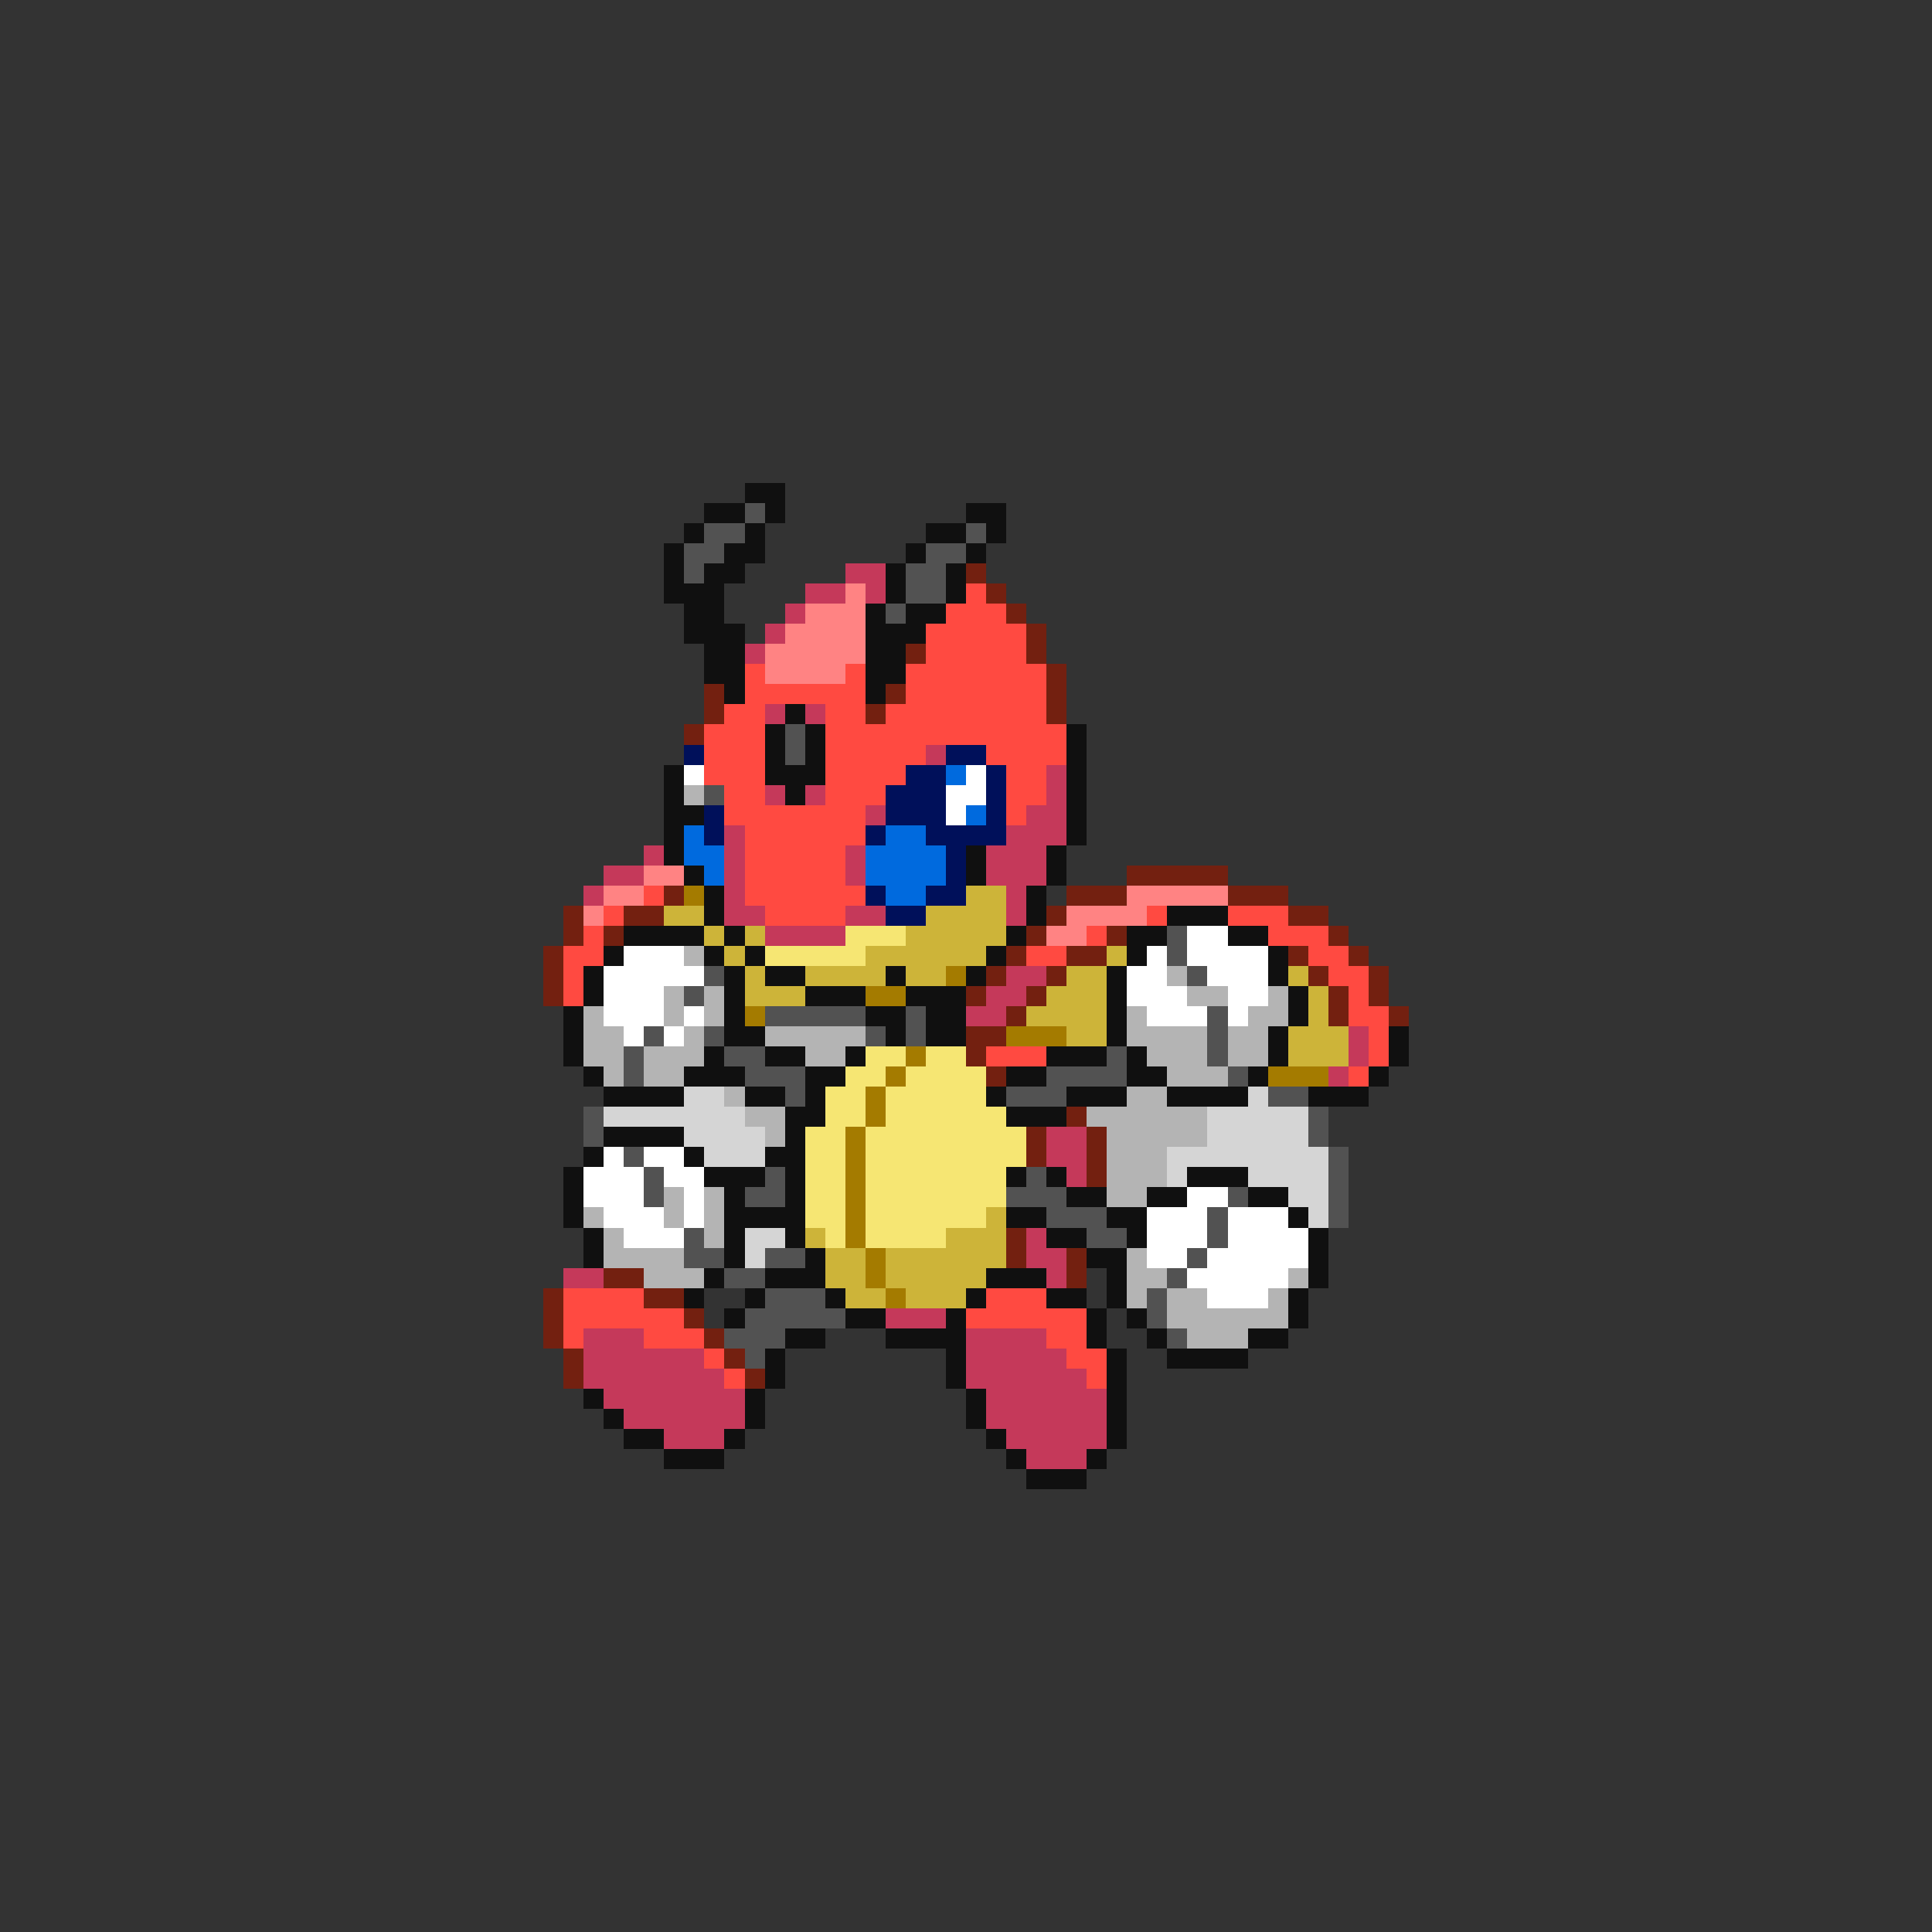 <svg xmlns="http://www.w3.org/2000/svg" viewBox="0 -0.5 96 96" shape-rendering="crispEdges">
<rect x="0" y="-0.5" width="96" height="96" fill="#333333" stroke="none"/>
<path stroke="#101010" d="M37 24h2M35 25h2M38 25h1M48 25h2M34 26h1M37 26h1M46 26h2M49 26h1M33 27h1M36 27h2M45 27h1M48 27h1M33 28h1M35 28h2M44 28h1M47 28h1M33 29h3M44 29h1M47 29h1M34 30h2M43 30h1M45 30h2M34 31h3M43 31h3M35 32h2M43 32h2M35 33h2M43 33h2M36 34h1M43 34h1M39 35h1M38 36h1M40 36h1M53 36h1M38 37h1M40 37h1M53 37h1M33 38h1M38 38h3M53 38h1M33 39h1M39 39h1M53 39h1M33 40h2M53 40h1M33 41h1M53 41h1M33 42h1M48 42h1M52 42h1M34 43h1M48 43h1M52 43h1M35 44h1M51 44h1M35 45h1M51 45h1M58 45h3M31 46h4M36 46h1M50 46h1M56 46h2M61 46h2M30 47h1M35 47h1M37 47h1M49 47h1M56 47h1M63 47h1M29 48h1M36 48h1M38 48h2M44 48h1M48 48h1M55 48h1M63 48h1M29 49h1M36 49h1M40 49h3M45 49h3M55 49h1M64 49h1M28 50h1M36 50h1M43 50h2M46 50h2M55 50h1M64 50h1M28 51h1M36 51h2M44 51h1M46 51h2M55 51h1M63 51h1M69 51h1M28 52h1M35 52h1M38 52h2M42 52h1M52 52h3M56 52h1M63 52h1M69 52h1M29 53h1M34 53h3M40 53h2M50 53h2M56 53h2M62 53h1M68 53h1M30 54h4M37 54h2M40 54h1M49 54h1M53 54h3M58 54h4M65 54h3M39 55h2M50 55h3M30 56h4M39 56h1M29 57h1M34 57h1M38 57h2M28 58h1M35 58h3M39 58h1M50 58h1M52 58h1M59 58h3M28 59h1M36 59h1M39 59h1M53 59h2M57 59h2M62 59h2M28 60h1M36 60h4M50 60h2M55 60h2M64 60h1M29 61h1M36 61h1M39 61h1M52 61h2M56 61h1M65 61h1M29 62h1M36 62h1M40 62h1M54 62h2M65 62h1M35 63h1M38 63h3M49 63h3M55 63h1M65 63h1M34 64h1M37 64h1M41 64h1M48 64h1M52 64h2M55 64h1M64 64h1M36 65h1M42 65h2M47 65h1M54 65h1M56 65h1M64 65h1M39 66h2M44 66h4M54 66h1M57 66h1M62 66h2M38 67h1M47 67h1M55 67h1M58 67h4M38 68h1M47 68h1M55 68h1M29 69h1M37 69h1M48 69h1M55 69h1M30 70h1M37 70h1M48 70h1M55 70h1M31 71h2M36 71h1M49 71h1M55 71h1M33 72h3M50 72h1M54 72h1M51 73h3" />
<path stroke="#525252" d="M37 25h1M35 26h2M48 26h1M34 27h2M46 27h2M34 28h1M45 28h2M45 29h2M44 30h1M39 36h1M39 37h1M35 39h1M58 46h1M58 47h1M35 48h1M59 48h1M34 49h1M38 50h5M45 50h1M60 50h1M32 51h1M35 51h1M43 51h1M45 51h1M60 51h1M31 52h1M36 52h2M55 52h1M60 52h1M31 53h1M37 53h3M52 53h4M61 53h1M39 54h1M50 54h3M63 54h2M29 55h1M65 55h1M29 56h1M65 56h1M31 57h1M66 57h1M32 58h1M38 58h1M51 58h1M66 58h1M32 59h1M37 59h2M50 59h3M61 59h1M66 59h1M52 60h3M60 60h1M66 60h1M34 61h1M54 61h2M60 61h1M34 62h2M38 62h2M59 62h1M36 63h2M58 63h1M38 64h3M57 64h1M37 65h5M57 65h1M36 66h3M58 66h1M37 67h1" />
<path stroke="#c5395a" d="M42 28h2M40 29h2M43 29h1M39 30h1M38 31h1M37 32h1M38 35h1M40 35h1M46 37h1M52 38h1M38 39h1M40 39h1M52 39h1M43 40h1M51 40h2M36 41h1M50 41h3M32 42h1M36 42h1M42 42h1M49 42h3M30 43h2M36 43h1M42 43h1M49 43h3M29 44h1M36 44h1M50 44h1M36 45h2M42 45h2M50 45h1M38 46h4M50 48h2M49 49h2M48 50h2M67 51h1M67 52h1M66 53h1M52 56h2M52 57h2M53 58h1M51 61h1M51 62h2M28 63h2M52 63h1M44 65h3M29 66h3M48 66h4M29 67h6M48 67h5M29 68h7M48 68h6M30 69h7M49 69h6M31 70h6M49 70h6M33 71h3M50 71h5M51 72h3" />
<path stroke="#732010" d="M48 28h1M49 29h1M50 30h1M51 31h1M45 32h1M51 32h1M52 33h1M35 34h1M44 34h1M52 34h1M35 35h1M43 35h1M52 35h1M34 36h1M56 43h5M33 44h1M53 44h3M61 44h3M28 45h1M31 45h2M52 45h1M64 45h2M28 46h1M30 46h1M51 46h1M55 46h1M66 46h1M27 47h1M50 47h1M53 47h2M64 47h1M67 47h1M27 48h1M49 48h1M52 48h1M65 48h1M68 48h1M27 49h1M48 49h1M51 49h1M66 49h1M68 49h1M50 50h1M66 50h1M69 50h1M48 51h2M48 52h1M49 53h1M53 55h1M51 56h1M54 56h1M51 57h1M54 57h1M54 58h1M50 61h1M50 62h1M53 62h1M30 63h2M53 63h1M27 64h1M32 64h2M27 65h1M34 65h1M27 66h1M35 66h1M28 67h1M36 67h1M28 68h1M37 68h1" />
<path stroke="#ff8383" d="M42 29h1M40 30h3M39 31h4M38 32h5M38 33h4M32 43h2M30 44h2M56 44h5M29 45h1M53 45h4M52 46h2" />
<path stroke="#ff4a41" d="M48 29h1M47 30h3M46 31h5M46 32h5M37 33h1M42 33h1M45 33h7M37 34h6M45 34h7M36 35h2M41 35h2M44 35h8M35 36h3M41 36h12M35 37h3M41 37h5M49 37h4M35 38h3M41 38h4M50 38h2M36 39h2M41 39h3M50 39h2M36 40h7M50 40h1M37 41h6M37 42h5M37 43h5M32 44h1M37 44h6M30 45h1M38 45h4M57 45h1M61 45h3M29 46h1M54 46h1M63 46h3M28 47h2M51 47h2M65 47h2M28 48h1M66 48h2M28 49h1M67 49h1M67 50h2M68 51h1M49 52h3M68 52h1M67 53h1M28 64h4M49 64h3M28 65h6M48 65h6M28 66h1M32 66h3M52 66h2M35 67h1M53 67h2M36 68h1M54 68h1" />
<path stroke="#00105a" d="M34 37h1M47 37h2M45 38h2M49 38h1M44 39h3M49 39h1M35 40h1M44 40h3M49 40h1M35 41h1M43 41h1M46 41h4M47 42h1M47 43h1M43 44h1M46 44h2M44 45h2" />
<path stroke="#ffffff" d="M34 38h1M48 38h1M47 39h2M47 40h1M59 46h2M31 47h3M57 47h1M59 47h4M30 48h5M56 48h2M60 48h3M30 49h3M56 49h3M61 49h2M30 50h3M34 50h1M57 50h3M61 50h1M31 51h1M33 51h1M30 57h1M32 57h2M29 58h3M33 58h2M29 59h3M34 59h1M59 59h2M30 60h3M34 60h1M57 60h3M61 60h3M31 61h3M57 61h3M61 61h4M57 62h2M60 62h5M59 63h5M60 64h3" />
<path stroke="#006ade" d="M47 38h1M48 40h1M34 41h1M44 41h2M34 42h2M43 42h4M35 43h1M43 43h4M44 44h2" />
<path stroke="#b4b4b4" d="M34 39h1M34 47h1M58 48h1M33 49h1M35 49h1M59 49h2M63 49h1M29 50h1M33 50h1M35 50h1M56 50h1M62 50h2M29 51h2M34 51h1M38 51h5M56 51h4M61 51h2M29 52h2M32 52h3M40 52h2M57 52h3M61 52h2M30 53h1M32 53h2M58 53h3M36 54h1M56 54h2M37 55h2M54 55h6M38 56h1M55 56h5M55 57h3M55 58h3M33 59h1M35 59h1M55 59h2M29 60h1M33 60h1M35 60h1M30 61h1M35 61h1M30 62h4M56 62h1M32 63h3M56 63h2M64 63h1M56 64h1M58 64h2M63 64h1M58 65h6M59 66h3" />
<path stroke="#a47b00" d="M34 44h1M47 48h1M43 49h2M37 50h1M50 51h3M45 52h1M44 53h1M63 53h3M43 54h1M43 55h1M42 56h1M42 57h1M42 58h1M42 59h1M42 60h1M42 61h1M43 62h1M43 63h1M44 64h1" />
<path stroke="#cdb439" d="M48 44h2M33 45h2M46 45h4M35 46h1M37 46h1M45 46h5M36 47h1M43 47h6M55 47h1M37 48h1M40 48h4M45 48h2M53 48h2M64 48h1M37 49h3M52 49h3M65 49h1M51 50h4M65 50h1M53 51h2M64 51h3M64 52h3M49 60h1M40 61h1M47 61h3M41 62h2M44 62h6M41 63h2M44 63h5M42 64h2M45 64h3" />
<path stroke="#f6e673" d="M42 46h3M38 47h5M43 52h2M46 52h2M42 53h2M45 53h4M41 54h2M44 54h5M41 55h2M44 55h6M40 56h2M43 56h8M40 57h2M43 57h8M40 58h2M43 58h7M40 59h2M43 59h7M40 60h2M43 60h6M41 61h1M43 61h4" />
<path stroke="#d5d5d5" d="M34 54h2M62 54h1M30 55h7M60 55h5M34 56h4M60 56h5M35 57h3M58 57h8M58 58h1M62 58h4M64 59h2M65 60h1M37 61h2M37 62h1" />
</svg>